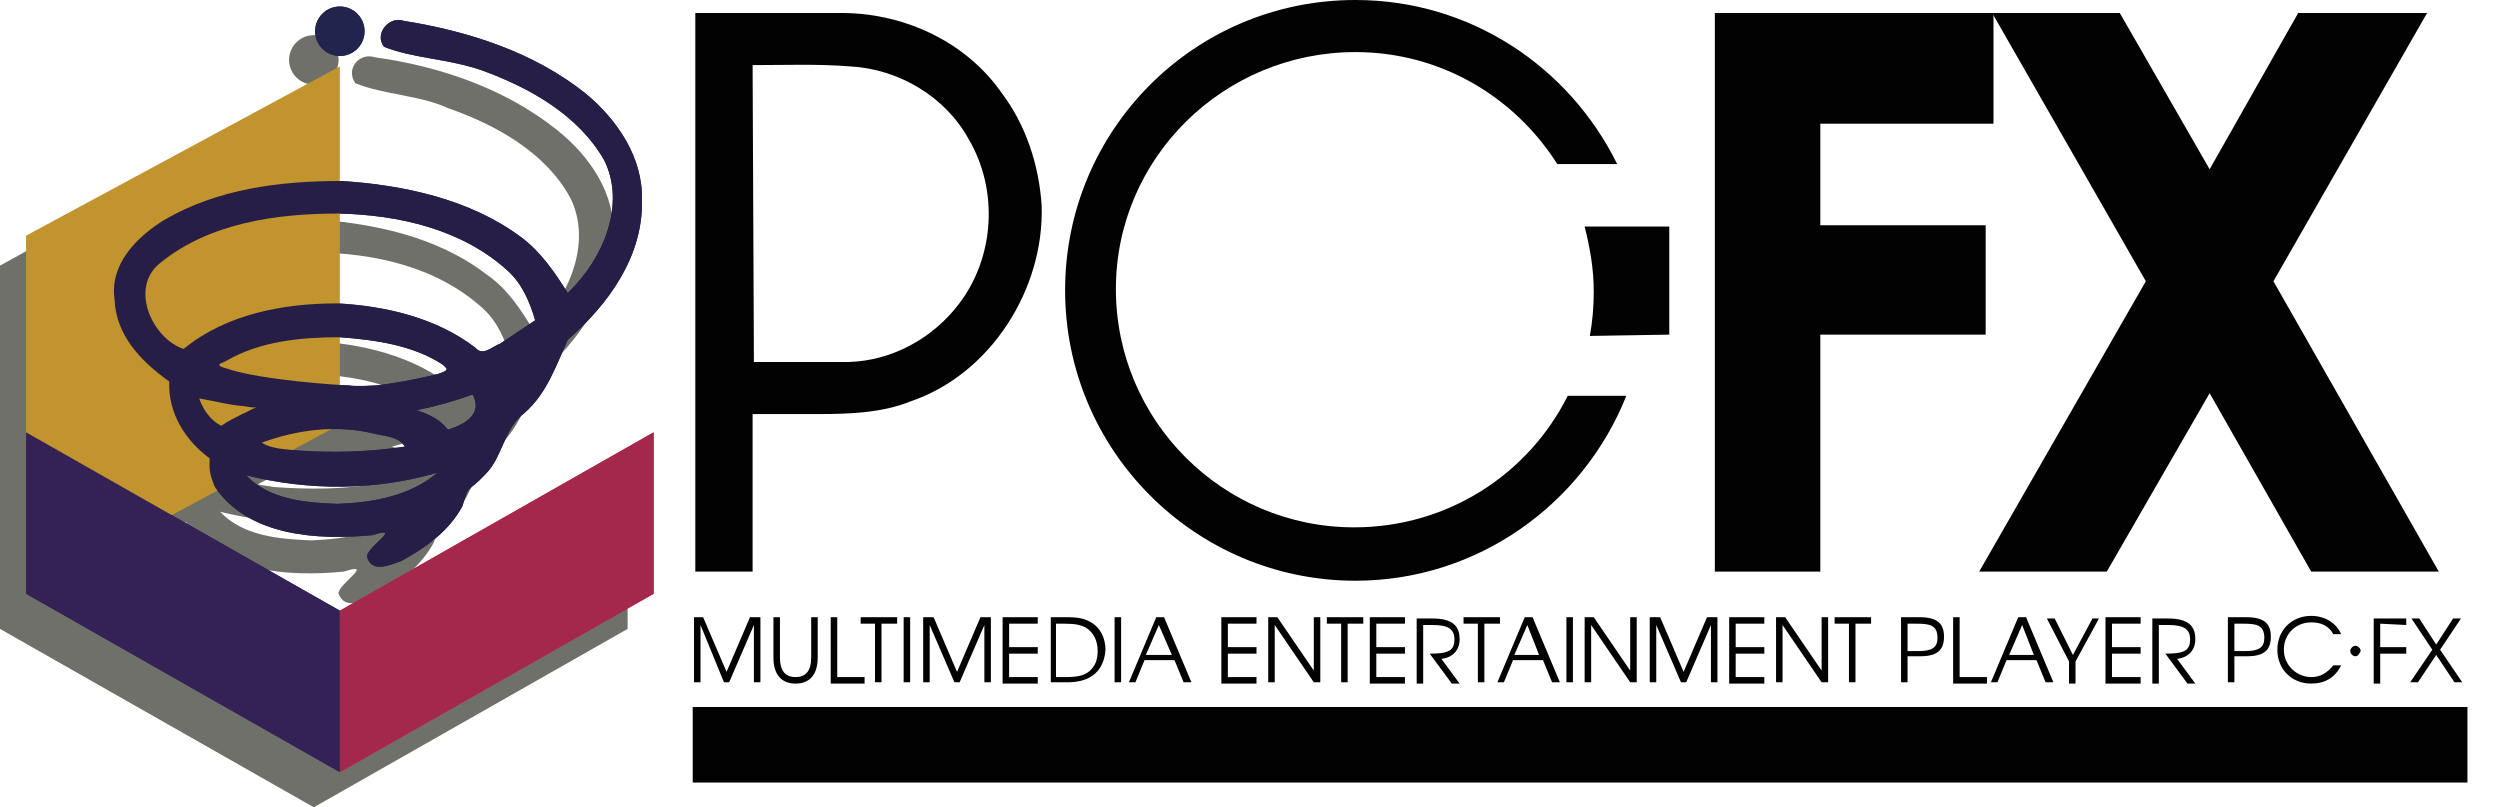 <?xml version="1.0" encoding="UTF-8" standalone="no"?>
<svg
   xmlns:dc="http://purl.org/dc/elements/1.1/"
   xmlns:cc="http://creativecommons.org/ns#"
   xmlns:rdf="http://www.w3.org/1999/02/22-rdf-syntax-ns#"
   xmlns:svg="http://www.w3.org/2000/svg"
   xmlns="http://www.w3.org/2000/svg"
   xmlns:sodipodi="http://sodipodi.sourceforge.net/DTD/sodipodi-0.dtd"
   xmlns:inkscape="http://www.inkscape.org/namespaces/inkscape"
   viewBox="0 0 192 62"
   version="1.1"
   id="svg46"
   sodipodi:docname="logo.svg"
   width="192"
   height="62"
   inkscape:version="0.92.4 5da689c313, 2019-01-14">
  <defs
     id="defs50" />
  <sodipodi:namedview
     pagecolor="#ffffff"
     bordercolor="#666666"
     borderopacity="1"
     objecttolerance="10"
     gridtolerance="10"
     guidetolerance="10"
     inkscape:pageopacity="0"
     inkscape:pageshadow="2"
     inkscape:window-width="471"
     inkscape:window-height="442"
     id="namedview48"
     showgrid="false"
     inkscape:zoom="1.4300792"
     inkscape:cx="94.75"
     inkscape:cy="30.950001"
     inkscape:window-x="0"
     inkscape:window-y="0"
     inkscape:window-maximized="0"
     inkscape:current-layer="svg46">
    <inkscape:grid
       type="xygrid"
       id="grid54"
       originx="0"
       originy="-0.1" />
  </sodipodi:namedview>
  <g
     id="g6"
     style="fill:#6f706a">
    <circle
       cx="24.1"
       cy="4.6"
       r="1.9"
       id="circle2" />
    <path
       d="m 24.1,49.7 -13.4,-7.6 3.6,-2 v 0.1 c 2.6,3.8 7.9,4.1 12.1,3.7 2.5,-0.8 -0.5,1 -0.4,1.7 0.5,1.3 1.9,0.5 2.6,0.3 1.8,-1 3.6,-2.2 4.7,-4.2 0.6,-1.9 0.3,-0.9 1.8,-2.5 1.3,-1.4 1.4,-3.5 3,-4.7 1.7,-1.5 2.4,-3.6 3.3,-5.6 3,-2.8 5.8,-6.4 5.7,-10.7 0.2,-3.3 -1.8,-6.2 -4.3,-8.2 -4,-3.2 -9,-4.9 -14,-5.6 -1.2,-0.4 -2.3,0.9 -1.5,2 2.3,0.9 4.9,0.9 7.1,1.9 3.7,1.3 7.5,3.4 9.4,6.9 1.7,3.4 -0.1,7.6 -2.7,10.1 L 41,25.4 c -1,-1.6 -2,-3.2 -3.6,-4.3 -3.9,-3 -8.9,-4 -13.8,-4.3 V 7.4 L 0,20.4 V 48.3 L 24.1,62 48.2,48.3 V 36 Z m 0,-21 c 2.7,0.2 5.6,0.6 7.9,2.1 0.3,0.2 0.7,0.4 -0.3,0.7 -0.7,0.2 -3,0.7 -4.8,0.9 0,0 -1.6,0.1 -2.1,0.1 h -0.7 z m -1.7,7.1 c 1.5,-0.1 3,-0.1 4.4,0.3 0.8,0.2 1.8,0.2 2.4,1 -2.7,0.5 -5.5,0.5 -8.2,0.3 -0.4,-0.1 -0.8,-0.1 -1.2,-0.2 z m 1.5,5.7 c -2.4,-0.1 -5.2,-0.3 -7,-2.2 4.8,1.2 9.9,1.2 14.7,-0.2 -2.1,1.8 -5,2.3 -7.7,2.4 z m 8.6,-5.7 C 31.9,35 31,34.6 30.1,34.3 c 1.4,-0.4 2.9,-0.8 4.3,-1.2 0.8,1.5 -0.6,2.3 -1.9,2.7 z m 4.6,-12.1 c 1.1,1 1.7,2.4 2.1,3.8 l -2.7,1.8 c -0.6,0.2 -1.3,1 -1.9,0.3 -3,-2.3 -6.8,-3.2 -10.5,-3.4 v -6.8 c 4.6,0 9.5,1.1 13,4.3 z"
       id="path4"
       inkscape:connector-curvature="0" />
  </g>
  <path
     d="M 189.5,60.1 H 53.2 v -5.8 h 136.3 z"
     id="path8"
     inkscape:connector-curvature="0"
     style="fill:#020203" />
  <path
     d="m 29.5,3.6 c -0.8,-1 0.4,-2.4 1.5,-2 5,0.8 10,2.4 14,5.6 2.4,2 4.4,4.9 4.3,8.2 0.1,4.3 -2.6,8 -5.7,10.7 -0.9,2 -1.6,4.1 -3.3,5.6 -1.6,1.2 -1.7,3.4 -3,4.7 -1.5,1.6 -1.2,0.6 -1.8,2.5 -1.1,2 -2.9,3.2 -4.7,4.2 -0.7,0.2 -2.2,1 -2.6,-0.3 -0.2,-0.7 2.9,-2.5 0.4,-1.7 -4.2,0.4 -9.5,0.1 -12.1,-3.7 C 16,36.2 16.1,35.9 16.1,35.2 14.2,33.8 12.9,31.7 13,29.3 10.9,27.8 8.9,25.8 8.8,23 c -0.4,-2.7 1.7,-4.8 3.8,-6.1 4.1,-2.4 8.9,-3 13.6,-3 4.8,0.3 9.9,1.4 13.8,4.3 1.5,1.1 2.6,2.7 3.6,4.3 l 0.1,-0.1 C 46.3,19.9 48.1,15.7 46.4,12.3 44.4,8.8 40.6,6.7 37,5.4 34.4,4.5 31.8,4.5 29.5,3.6 Z M 12.3,20.2 c -2.4,1.9 -0.6,5.8 1.8,6.6 3.3,-2.7 7.7,-3.5 11.8,-3.5 3.7,0.2 7.6,1.1 10.6,3.4 0.6,0.7 1.3,-0.1 1.9,-0.3 l 2.7,-1.8 c -0.4,-1.4 -1,-2.8 -2.1,-3.8 -3.5,-3.2 -8.4,-4.3 -13,-4.4 -4.7,0 -9.9,0.7 -13.7,3.8 z m 16.6,9.4 c 1.8,-0.2 4.1,-0.7 4.8,-0.9 0.9,-0.3 0.6,-0.4 0.3,-0.7 -2.3,-1.5 -5.2,-1.9 -7.9,-2.1 -3,0 -6.1,0.3 -8.7,1.8 -0.3,0.2 -1.1,0.3 0,0.6 2.6,0.9 8.9,1.3 9.4,1.3 0.5,0.1 2.1,0 2.1,0 z m -13.6,1 c 0.2,0.6 0.7,1.6 1.7,2.1 0.4,-0.3 1,-0.6 1.6,-0.9 0.3,-0.1 0.7,-0.4 1.1,-0.5 -0.2,0 -0.4,0 -0.9,-0.1 -1.3,-0.1 -2.3,-0.4 -3.5,-0.6 z M 32,31.5 c 0.9,0.3 1.8,0.7 2.4,1.5 1.3,-0.4 2.7,-1.2 1.9,-2.7 -1.4,0.5 -2.8,0.9 -4.3,1.2 z M 20.1,34 c 0.8,0.5 1.9,0.5 2.8,0.6 2.7,0.2 5.5,0.1 8.2,-0.3 -0.5,-0.8 -1.6,-0.8 -2.4,-1 C 25.9,32.6 22.8,33 20.1,34 Z m -1.2,2.5 c 1.8,1.9 4.6,2.1 7,2.2 2.7,-0.1 5.6,-0.6 7.7,-2.4 -4.8,1.4 -9.9,1.4 -14.7,0.2 z"
     id="path10"
     inkscape:connector-curvature="0"
     style="fill:#21254e" />
  <path
     d="m 62.9,31.8 c 2.4,0 4.9,-0.1 7.1,-1 6.1,-2.1 10.2,-8.6 10,-15 C 79.8,12.7 78.8,9.6 76.9,7.1 74.1,3.1 69.2,0.9 64.3,1 H 53.4 v 42.9 h 4.4 V 31.8 M 57.8,5 c 2.5,0 5,-0.1 7.5,0.1 3.7,0.2 7.3,2.3 9.1,5.6 2.3,3.9 2,9.1 -0.8,12.7 -2,2.6 -5.1,4.3 -8.4,4.4 h -7.3 z"
     id="path12"
     inkscape:connector-curvature="0"
     style="fill:#020203" />
  <circle
     cx="26.1"
     cy="2.4"
     r="1.9"
     id="circle14"
     style="fill:#21254e" />
  <path
     d="M 26.1,59.3 2,45.6 V 33.2 l 24.1,13.7 z"
     id="path16"
     inkscape:connector-curvature="0"
     style="fill:#21254e" />
  <path
     d="M 26.1,59.3 50.2,45.6 V 33.2 L 26.1,46.9 Z"
     id="path18"
     inkscape:connector-curvature="0"
     style="fill:#e51929" />
  <g
     id="g24"
     style="fill:#020203">
    <path
       d="m 128.2,25.7 v -8.3 h -6.5 c 0.4,1.6 0.7,3.2 0.7,5 0,1.2 -0.1,2.3 -0.3,3.4 z"
       id="path20"
       inkscape:connector-curvature="0" />
    <path
       d="m 120.4,30.4 c -3,6 -9.2,10.1 -16.4,10.1 C 93.9,40.5 85.7,32.3 85.7,22.2 85.7,12.1 94,4 104.1,4 c 6.5,0 12.2,3.4 15.5,8.6 h 4.6 C 120.5,5.1 112.9,0 104.1,0 91.7,0 81.8,10 81.8,22.3 c 0,12.3 10,22.3 22.3,22.3 9.4,0 17.5,-5.9 20.8,-14.2 z"
       id="path22"
       inkscape:connector-curvature="0" />
  </g>
  <path
     d="m 2,45.6 24.1,-13 V 5.1 L 2,18.1 Z"
     id="path26"
     inkscape:connector-curvature="0"
     style="fill:#c1942e" />
  <path
     d="m 29.5,3.6 c -0.8,-1 0.4,-2.4 1.5,-2 5,0.8 10,2.4 14,5.6 2.4,2 4.4,4.9 4.3,8.2 0.1,4.3 -2.6,8 -5.7,10.7 -0.9,2 -1.6,4.1 -3.3,5.6 -1.6,1.2 -1.7,3.4 -3,4.7 -1.5,1.6 -1.2,0.6 -1.8,2.5 -1.1,2 -2.9,3.2 -4.7,4.2 -0.7,0.2 -2.2,1 -2.6,-0.3 -0.2,-0.7 2.9,-2.5 0.4,-1.7 -4.2,0.4 -9.5,0.1 -12.1,-3.7 C 16,36.2 16.1,35.9 16.1,35.2 14.2,33.8 12.9,31.7 13,29.3 10.9,27.8 8.9,25.8 8.8,23 c -0.4,-2.7 1.7,-4.8 3.8,-6.1 4.1,-2.4 8.9,-3 13.6,-3 4.8,0.3 9.9,1.4 13.8,4.3 1.5,1.1 2.6,2.7 3.6,4.3 l 0.1,-0.1 C 46.3,19.9 48.1,15.7 46.4,12.3 44.4,8.8 40.6,6.7 37,5.4 34.4,4.5 31.8,4.5 29.5,3.6 Z M 12.3,20.2 c -2.4,1.9 -0.6,5.8 1.8,6.6 3.3,-2.7 7.7,-3.5 11.8,-3.5 3.7,0.2 7.6,1.1 10.6,3.4 0.6,0.7 1.3,-0.1 1.9,-0.3 l 2.7,-1.8 c -0.4,-1.4 -1,-2.8 -2.1,-3.8 -3.5,-3.2 -8.4,-4.3 -13,-4.4 -4.7,0 -9.9,0.7 -13.7,3.8 z m 16.6,9.4 c 1.8,-0.2 4.1,-0.7 4.8,-0.9 0.9,-0.3 0.6,-0.4 0.3,-0.7 -2.3,-1.5 -5.2,-1.9 -7.9,-2.1 -3,0 -6.1,0.3 -8.7,1.8 -0.3,0.2 -1.1,0.3 0,0.6 2.6,0.9 8.9,1.3 9.4,1.3 0.5,0.1 2.1,0 2.1,0 z m -13.6,1 c 0.2,0.6 0.7,1.6 1.7,2.1 0.4,-0.3 1,-0.6 1.6,-0.9 0.3,-0.1 0.7,-0.4 1.1,-0.5 -0.2,0 -0.4,0 -0.9,-0.1 -1.3,-0.1 -2.3,-0.4 -3.5,-0.6 z M 32,31.5 c 0.9,0.3 1.8,0.7 2.4,1.5 1.3,-0.4 2.7,-1.2 1.9,-2.7 -1.4,0.5 -2.8,0.9 -4.3,1.2 z M 20.1,34 c 0.8,0.5 1.9,0.5 2.8,0.6 2.7,0.2 5.5,0.1 8.2,-0.3 -0.5,-0.8 -1.6,-0.8 -2.4,-1 C 25.9,32.6 22.8,33 20.1,34 Z m -1.2,2.5 c 1.8,1.9 4.6,2.1 7,2.2 2.7,-0.1 5.6,-0.6 7.7,-2.4 -4.8,1.4 -9.9,1.4 -14.7,0.2 z"
     id="path28"
     inkscape:connector-curvature="0"
     style="fill:#271e47" />
  <circle
     cx="26.1"
     cy="2.4"
     r="1.9"
     id="circle30"
     style="fill:#21254e" />
  <path
     d="M 26.1,59.3 2,45.6 V 33.2 l 24.1,13.7 z"
     id="path32"
     inkscape:connector-curvature="0"
     style="fill:#342257" />
  <path
     d="M 26.1,59.3 50.2,45.6 V 33.2 L 26.1,46.9 Z"
     id="path34"
     inkscape:connector-curvature="0"
     style="fill:#a4284c" />
  <path
     d="M 153.1,9.5 V 1 h -21.4 v 42.9 h 8.1 V 25.7 h 12.7 V 17.3 H 139.8 V 9.5 Z"
     id="path36"
     inkscape:connector-curvature="0"
     style="fill:#020203" />
  <path
     d="M 187.3,43.9 174.6,21.6 186.4,1 h -9.9 L 169.7,13 162.8,1 H 153 L 164.8,21.6 152,43.9 h 9.8 l 7.9,-13.7 7.8,13.7 z"
     id="path38"
     inkscape:connector-curvature="0"
     style="fill:#020203" />
  <g
     id="g42"
     style="fill:#020203">
    <path
       d="M 57.9,52.4 V 48 L 56,52.4 H 55.6 L 53.8,48 v 4.4 h -0.5 v -5 H 54 l 1.8,4.2 1.8,-4.2 h 0.8 v 5 z m 3.2,0.1 c -1,0 -1.7,-0.6 -1.7,-2 v -3.1 h 0.5 v 3.1 c 0,1 0.4,1.5 1.2,1.5 0.8,0 1.2,-0.5 1.2,-1.5 v -3.1 h 0.5 v 3.1 c 0,1.4 -0.7,2 -1.7,2 z m 2.7,-0.1 v -5 h 0.5 V 52 h 2.1 v 0.5 h -2.6 z m 3.9,-4.5 v 4.5 h -0.5 v -4.5 h -1.1 v -0.5 h 2.8 v 0.5 z m 1.7,4.5 v -5 h 0.5 v 5 z m 6.2,0 V 48 l -1.9,4.4 H 73.3 L 71.4,48 v 4.4 h -0.5 v -5 h 0.8 l 1.8,4.2 1.8,-4.2 h 0.8 v 5 z m 1.4,0 v -5 h 2.7 v 0.5 h -2.2 v 1.8 h 2.2 v 0.5 H 77.5 V 52 h 2.2 v 0.5 H 77 Z m 5,0 h -1.3 v -5 h 1.2 c 0.9,0 1.4,0.1 1.9,0.4 0.7,0.4 1.1,1.2 1.1,2.1 -0.1,1.5 -1,2.5 -2.9,2.5 z m 1.4,-4.2 C 83,48 82.6,47.9 81.8,47.9 H 81.1 V 52 h 0.7 c 0.9,0 1.4,-0.1 1.8,-0.4 0.5,-0.4 0.7,-0.9 0.7,-1.6 0,-0.8 -0.3,-1.4 -0.9,-1.8 z m 2.2,4.2 v -5 h 0.5 v 5 z m 5.3,0 -0.7,-1.7 h -2.3 l -0.7,1.7 h -0.5 l 2.1,-5 h 0.6 l 2.1,5 z M 89,48 88,50.3 h 2 z m 4.8,4.4 v -5 h 2.7 v 0.5 h -2.2 v 1.8 h 2.2 v 0.5 H 94.3 V 52 h 2.2 v 0.5 h -2.7 z m 7.1,0 -3,-4.4 v 4.4 h -0.5 v -5 h 0.7 l 2.8,4.1 v -4.1 h 0.5 v 5 z m 2.6,-4.5 v 4.5 H 103 v -4.5 h -1.1 v -0.5 h 2.8 v 0.5 z m 1.7,4.5 v -5 h 2.7 v 0.5 h -2.2 v 1.8 h 2.2 v 0.5 h -2.2 V 52 h 2.2 v 0.5 h -2.7 z m 5.5,-1.8 1.4,1.9 h -0.6 l -1.7,-2.3 c 1.4,0 1.9,-0.2 1.9,-1.1 0,-0.8 -0.5,-1.1 -1.7,-1.1 h -0.7 v 4.5 h -0.5 v -5 h 1.2 c 1.6,0 2.1,0.6 2.1,1.6 0,0.8 -0.5,1.4 -1.4,1.5 z m 3.3,-2.7 v 4.5 h -0.5 v -4.5 h -1.1 v -0.5 h 2.8 v 0.5 z m 5.2,4.5 -0.7,-1.7 h -2.3 l -0.7,1.7 H 115 l 2.1,-5 h 0.6 l 2.1,5 z m -1.9,-4.4 -1,2.3 h 1.9 z m 3,4.4 v -5 h 0.5 v 5 z m 4.9,0 -3,-4.4 v 4.4 h -0.5 v -5 h 0.7 l 2.8,4.1 v -4.1 h 0.5 v 5 z m 6.2,0 V 48 l -1.9,4.4 h -0.4 L 127.2,48 v 4.4 h -0.5 v -5 h 0.8 l 1.8,4.2 1.8,-4.2 h 0.8 v 5 z m 1.4,0 v -5 h 2.7 v 0.5 h -2.2 v 1.8 h 2.2 v 0.5 h -2.2 V 52 h 2.2 v 0.5 h -2.7 z m 7.1,0 -3,-4.4 v 4.4 h -0.5 v -5 h 0.7 l 2.8,4.1 v -4.1 h 0.5 v 5 z m 2.6,-4.5 v 4.5 H 142 v -4.5 h -1.1 v -0.5 h 2.8 v 0.5 z m 5,2.5 h -1 v 2 H 146 v -5 h 1.4 c 1.4,0 1.9,0.5 1.9,1.5 0,1 -0.5,1.5 -1.8,1.5 z m -0.3,-2.5 h -0.7 V 50 h 0.9 c 1,0 1.4,-0.3 1.4,-1 0,-1 -0.6,-1.1 -1.6,-1.1 z m 2.8,4.5 v -5 h 0.5 V 52 h 2.1 v 0.5 H 150 Z m 7.1,0 -0.7,-1.7 h -2.3 l -0.7,1.7 h -0.5 l 2.1,-5 h 0.6 l 2.1,5 z m -1.8,-4.4 -1,2.3 h 1.9 z m 4.1,2.8 v 1.7 h -0.5 v -1.7 l -1.7,-3.3 h 0.6 l 1.4,2.8 1.5,-2.8 h 0.5 z m 2.3,1.6 v -5 h 2.7 v 0.5 h -2.2 v 1.8 h 2.2 v 0.5 h -2.2 V 52 h 2.2 v 0.5 h -2.7 z m 5.5,-1.8 1.4,1.9 H 168 l -1.7,-2.3 c 1.4,0 1.9,-0.2 1.9,-1.1 0,-0.8 -0.5,-1.1 -1.7,-1.1 h -0.7 v 4.5 h -0.5 v -5 h 1.2 c 1.6,0 2.1,0.6 2.1,1.6 0,0.8 -0.5,1.4 -1.4,1.5 z m 5.4,-0.2 h -1 v 2 h -0.5 v -5 h 1.4 c 1.4,0 1.9,0.5 1.9,1.5 0,1 -0.5,1.5 -1.8,1.5 z m -0.3,-2.5 h -0.7 V 50 h 0.9 c 1,0 1.4,-0.3 1.4,-1 0,-1 -0.6,-1.1 -1.6,-1.1 z m 5.2,4.6 c -1.5,0 -2.6,-1.1 -2.6,-2.6 0,-1.5 1.1,-2.6 2.6,-2.6 1,0 1.9,0.5 2.3,1.4 h -0.6 c -0.4,-0.7 -1,-0.9 -1.7,-0.9 -1.2,0 -2.1,0.9 -2.1,2.1 0,1.2 1,2.1 2.1,2.1 0.7,0 1.2,-0.3 1.7,-0.9 h 0.6 c -0.5,1 -1.3,1.4 -2.3,1.4 z m 5.3,-4.6 v 1.8 h 2 v 0.5 h -2 v 2.3 h -0.5 v -5 h 2.5 V 48 Z m 5.7,4.5 -1.4,-2.1 -1.4,2.1 h -0.6 l 1.7,-2.5 -1.6,-2.4 h 0.6 l 1.3,2 1.3,-2 h 0.6 l -1.6,2.4 1.7,2.5 z"
       id="path40"
       inkscape:connector-curvature="0" />
  </g>
  <path
     d="m 180.9,50.4 c -0.2,0 -0.4,-0.2 -0.4,-0.4 0,-0.2 0.2,-0.4 0.4,-0.4 0.2,0 0.4,0.2 0.4,0.4 -0.1,0.2 -0.2,0.4 -0.4,0.4 z"
     id="path44"
     inkscape:connector-curvature="0"
     style="fill:#020203" />
</svg>

